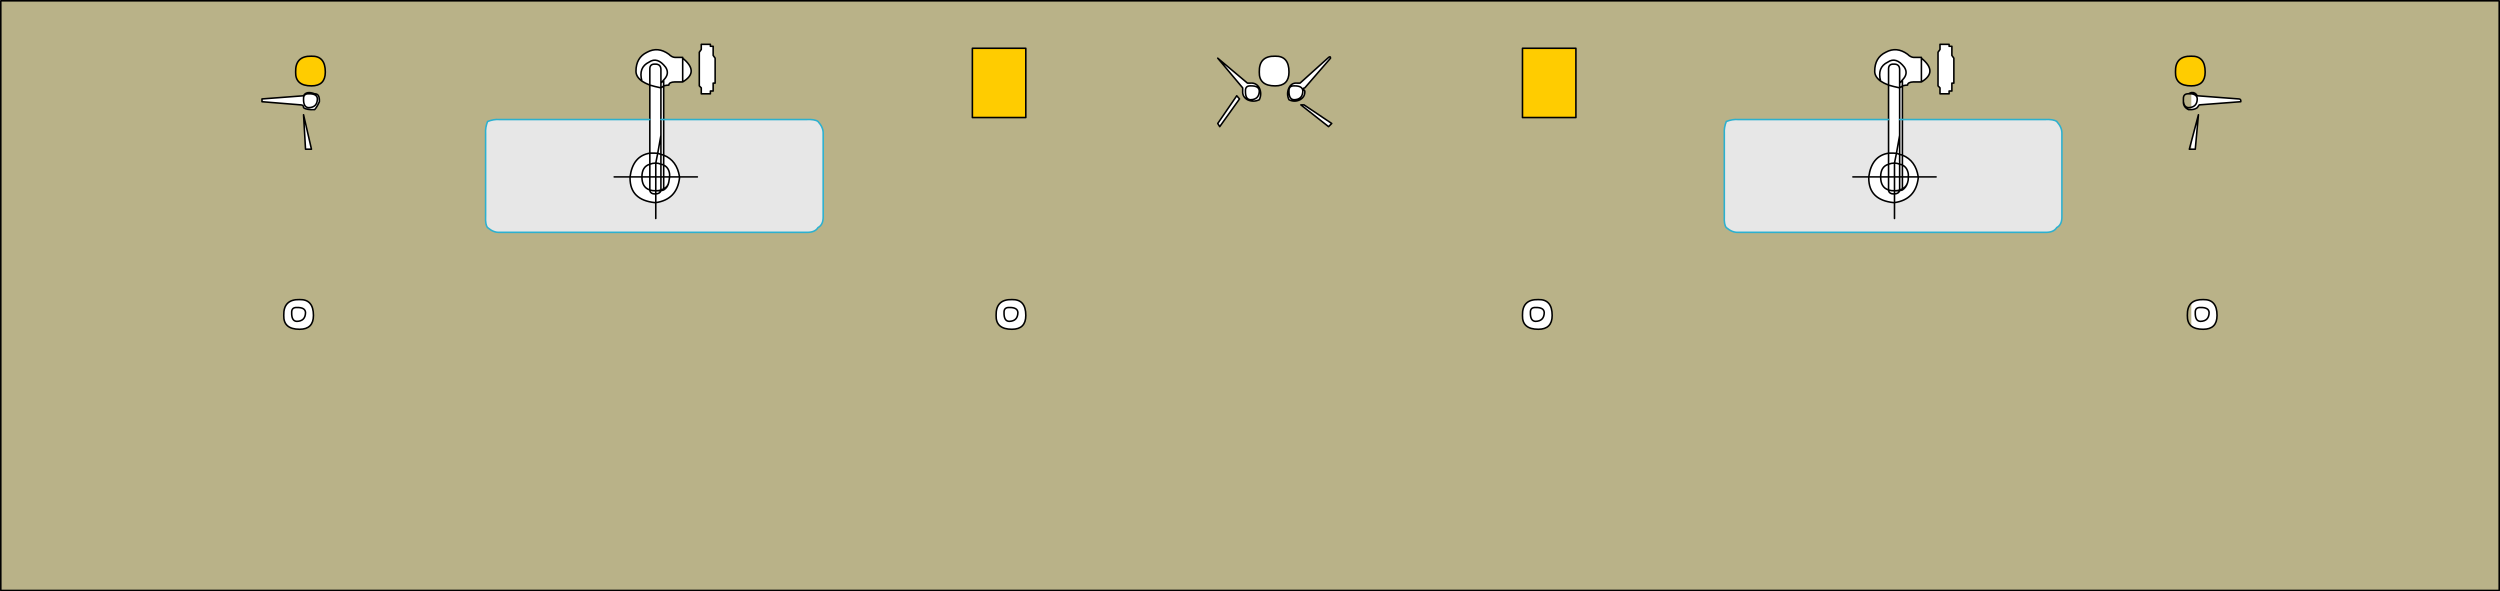 <?xml version="1.0" encoding="utf-8"?>
<!-- Generator: Adobe Illustrator 15.0.2, SVG Export Plug-In . SVG Version: 6.00 Build 0)  -->
<!DOCTYPE svg PUBLIC "-//W3C//DTD SVG 1.1//EN" "http://www.w3.org/Graphics/SVG/1.1/DTD/svg11.dtd">
<svg version="1.1" id="Layer_1" xmlns="http://www.w3.org/2000/svg" xmlns:xlink="http://www.w3.org/1999/xlink" x="0px" y="0px"
	 width="157.925px" height="37.35px" viewBox="0 0 157.925 37.35" enable-background="new 0 0 157.925 37.35" xml:space="preserve">
<path fill-rule="evenodd" clip-rule="evenodd" fill="#E7E7E7" d="M119.675,12.8c0.89-0.129,1.39-0.646,1.5-1.55v-0.075h1.125h-1.125
	c-0.103-0.686-0.437-1.145-1-1.375V7.55h9c0.367-0.017,0.617,0.025,0.75,0.125c0.225,0.25,0.333,0.5,0.325,0.75v5.25
	c0.008,0.35-0.1,0.583-0.325,0.7c-0.133,0.216-0.383,0.316-0.75,0.3H109.8c-0.25,0.017-0.5-0.083-0.75-0.3
	c-0.1-0.117-0.142-0.35-0.125-0.7v-5.25c-0.017-0.25,0.025-0.5,0.125-0.75c0.25-0.1,0.5-0.142,0.75-0.125h9.5v2.125
	c-0.718,0.117-1.135,0.617-1.25,1.5v0.075c0,0.925,0.525,1.442,1.575,1.55H119.675v1V12.8z M118.05,11.175h-1H118.05z M41.05,9.675
	c-0.718,0.117-1.135,0.617-1.25,1.5h-1h1v0.075c0,0.925,0.525,1.442,1.575,1.55h0.05c0.89-0.129,1.39-0.646,1.5-1.55v-0.075
	c-0.103-0.686-0.437-1.145-1-1.375V7.55h9c0.367-0.017,0.617,0.025,0.75,0.125c0.225,0.25,0.333,0.5,0.325,0.75v5.25
	c0.008,0.35-0.1,0.583-0.325,0.7c-0.133,0.216-0.383,0.316-0.75,0.3H31.55c-0.25,0.017-0.5-0.083-0.75-0.3
	c-0.1-0.117-0.142-0.35-0.125-0.7v-5.25c-0.017-0.25,0.025-0.5,0.125-0.75c0.25-0.1,0.5-0.142,0.75-0.125h9.5V9.675z M42.925,11.175
	h1.125H42.925z M41.425,12.8v1V12.8z"/>
<path fill-rule="evenodd" clip-rule="evenodd" fill="#FFCC00" d="M99.55,3.05v4.375h-3.375V3.05H99.55z M137.425,4.55
	c-0.017-0.683,0.317-1.017,1-1c0.583-0.017,0.875,0.317,0.875,1c0,0.583-0.292,0.875-0.875,0.875
	C137.742,5.425,137.408,5.133,137.425,4.55z M20.55,4.55c0,0.583-0.292,0.875-0.875,0.875c-0.683,0-1.017-0.292-1-0.875
	c-0.017-0.683,0.317-1.017,1-1C20.258,3.533,20.55,3.867,20.55,4.55z M61.425,3.05H64.8v4.375h-3.375V3.05z"/>
<path fill-rule="evenodd" clip-rule="evenodd" fill="#B9B288" d="M99.55,3.05h-3.375v4.375h3.375V3.05z M82.425,5.55l1.625-1.875
	c0-0.117-0.058-0.117-0.175,0l-1.75,1.575h-0.2c-0.225-0.017-0.392,0.083-0.5,0.3c-0.117,0.25-0.117,0.5,0,0.75
	c0.233,0.117,0.467,0.117,0.7,0c0.216-0.125,0.316-0.309,0.3-0.55C82.308,5.625,82.308,5.558,82.425,5.55z M80.55,3.55
	c-0.683-0.017-1.017,0.317-1,1c-0.017,0.583,0.317,0.875,1,0.875c0.583,0,0.875-0.292,0.875-0.875
	C81.425,3.867,81.133,3.533,80.55,3.55z M82.175,6.625L83.925,8l0.2-0.2l-1.75-1.175H82.175z M121.375,3.675v-0.05h-0.5
	c-0.125-0.008-0.25-0.075-0.375-0.2c-0.458-0.333-0.917-0.375-1.375-0.125c-0.467,0.225-0.7,0.625-0.7,1.2
	c-0.002,0.231,0.123,0.44,0.375,0.625c0.131,0.087,0.298,0.17,0.5,0.25V7.55h-9.5c-0.25-0.017-0.5,0.025-0.75,0.125
	c-0.1,0.25-0.142,0.5-0.125,0.75v5.25c-0.017,0.35,0.025,0.583,0.125,0.7c0.25,0.216,0.5,0.316,0.75,0.3h19.375
	c0.367,0.017,0.617-0.083,0.75-0.3c0.225-0.117,0.333-0.35,0.325-0.7v-5.25c0.008-0.25-0.1-0.5-0.325-0.75
	c-0.133-0.1-0.383-0.142-0.75-0.125h-9V5.425c0.137-0.034,0.245-0.051,0.325-0.05c0.008-0.125,0.133-0.192,0.375-0.2h0.5
	C122.091,4.754,122.091,4.254,121.375,3.675z M137.425,4.55c-0.017,0.583,0.317,0.875,1,0.875c0.583,0,0.875-0.292,0.875-0.875
	c0-0.683-0.292-1.017-0.875-1C137.742,3.533,137.408,3.867,137.425,4.55z M138.425,5.85c-0.054,0.016-0.113,0.041-0.175,0.075
	c0.064-0.001,0.122-0.001,0.175,0c-0.053-0.001-0.111-0.001-0.175,0C138.312,5.891,138.371,5.866,138.425,5.85v0.075v0.85v0.15
	c0.157-0.009,0.282-0.051,0.375-0.125l0.125-0.175l2.625-0.2c0.017-0.116-0.025-0.175-0.125-0.175l-2.625-0.2
	C138.707,5.889,138.582,5.822,138.425,5.85z M138.25,5.925c-0.225-0.008-0.333,0.1-0.325,0.325c-0.002,0.064-0.002,0.123,0,0.175
	c0.034,0.24,0.142,0.365,0.325,0.375c0.064-0.001,0.122-0.01,0.175-0.025c-0.053,0.015-0.111,0.023-0.175,0.025
	c-0.184-0.01-0.292-0.135-0.325-0.375c-0.002-0.052-0.002-0.11,0-0.175C137.917,6.025,138.025,5.917,138.25,5.925z M122.55,3.125
	L122.425,3.3v2.125l0.125,0.125v0.375h0.575V5.75h0.175v-0.5h0.125V3.675L123.3,3.5V2.925h-0.175V2.8h-0.575V3.125z M137.925,6.425
	c-0.008,0.225,0.1,0.392,0.325,0.5c0.062,0.004,0.121,0.004,0.175,0c-0.054,0.004-0.113,0.004-0.175,0
	C138.025,6.816,137.917,6.65,137.925,6.425z M138.425,9.425H138.3l0.125-0.475L138.3,9.425H138.425z M138.425,8.95v0.475h0.25
	l0.2-2.175L138.425,8.95z M138.425,19.15c-0.175,0.167-0.258,0.425-0.25,0.775c-0.008,0.299,0.075,0.524,0.25,0.675
	c-0.175-0.151-0.258-0.376-0.25-0.675C138.167,19.575,138.25,19.317,138.425,19.15v1.45c0.167,0.133,0.417,0.2,0.75,0.2
	c0.583,0,0.875-0.292,0.875-0.875c0-0.683-0.292-1.017-0.875-1C138.841,18.917,138.591,18.992,138.425,19.15z M98.05,19.925
	c0-0.683-0.292-1.017-0.875-1c-0.683-0.017-1.017,0.317-1,1c-0.017,0.583,0.317,0.875,1,0.875
	C97.758,20.8,98.05,20.508,98.05,19.925z M157.875,37.3H0.05V0.05h157.825V37.3z M19.3,9.425h0.375l-0.5-2.175L19.3,9.425z
	 M16.55,6.25v0.175l2.45,0.2c0.117,0,0.175,0.058,0.175,0.175c0.117,0.1,0.35,0.142,0.7,0.125c0.1-0.108,0.2-0.275,0.3-0.5
	c0.017-0.342-0.083-0.508-0.3-0.5c-0.35-0.133-0.583-0.092-0.7,0.125L16.55,6.25z M20.55,4.55c0-0.683-0.292-1.017-0.875-1
	c-0.683-0.017-1.017,0.317-1,1c-0.017,0.583,0.317,0.875,1,0.875C20.258,5.425,20.55,5.133,20.55,4.55z M41.05,7.55h-9.5
	c-0.25-0.017-0.5,0.025-0.75,0.125c-0.1,0.25-0.142,0.5-0.125,0.75v5.25c-0.017,0.35,0.025,0.583,0.125,0.7
	c0.25,0.216,0.5,0.316,0.75,0.3h19.375c0.367,0.017,0.617-0.083,0.75-0.3c0.225-0.117,0.333-0.35,0.325-0.7v-5.25
	c0.008-0.25-0.1-0.5-0.325-0.75c-0.133-0.1-0.383-0.142-0.75-0.125h-9V5.425c0.137-0.034,0.245-0.051,0.325-0.05
	c0.008-0.125,0.133-0.192,0.375-0.2h0.5c0.716-0.421,0.716-0.921,0-1.5v-0.05h-0.5c-0.125-0.008-0.25-0.075-0.375-0.2
	C41.792,3.092,41.333,3.05,40.875,3.3c-0.467,0.225-0.7,0.625-0.7,1.2c-0.002,0.231,0.123,0.44,0.375,0.625
	c0.131,0.087,0.298,0.17,0.5,0.25V7.55z M78.125,6.05l-1.2,1.75L77.05,8l1.25-1.75L78.125,6.05z M78.5,5.75
	c-0.017,0.241,0.083,0.424,0.3,0.55c0.25,0.117,0.5,0.117,0.75,0c0.117-0.25,0.117-0.5,0-0.75c-0.125-0.217-0.309-0.317-0.55-0.3
	h-0.2l-1.875-1.575L78.5,5.55V5.75z M44.875,2.8H44.3v0.325L44.175,3.3v2.125L44.3,5.55v0.375h0.575V5.75h0.175v-0.5h0.125V3.675
	L45.05,3.5V2.925h-0.175V2.8z M61.425,3.05v4.375H64.8V3.05H61.425z M64.8,19.925c0-0.683-0.292-1.017-0.875-1
	c-0.683-0.017-1.017,0.317-1,1c-0.017,0.583,0.317,0.875,1,0.875C64.508,20.8,64.8,20.508,64.8,19.925z M18.925,20.8
	c0.583,0,0.875-0.292,0.875-0.875c0-0.683-0.292-1.017-0.875-1c-0.683-0.017-1.017,0.317-1,1C17.908,20.508,18.242,20.8,18.925,20.8
	z"/>
<path fill-rule="evenodd" clip-rule="evenodd" fill="none" stroke="#000000" stroke-width="0.1" stroke-linecap="round" stroke-linejoin="round" stroke-miterlimit="3" d="
	M99.55,3.05v4.375h-3.375V3.05H99.55z M82.425,5.55l1.625-1.875c0-0.117-0.058-0.117-0.175,0l-1.75,1.575h-0.2
	c-0.225-0.017-0.392,0.083-0.5,0.3c-0.117,0.25-0.117,0.5,0,0.75c0.233,0.117,0.467,0.117,0.7,0c0.216-0.125,0.316-0.309,0.3-0.55
	C82.308,5.625,82.308,5.558,82.425,5.55z M81.425,5.75c-0.008,0.358,0.1,0.542,0.325,0.55c0.358-0.008,0.542-0.192,0.55-0.55
	c-0.008-0.225-0.192-0.333-0.55-0.325C81.525,5.417,81.417,5.525,81.425,5.75z M80.55,3.55c-0.683-0.017-1.017,0.317-1,1
	c-0.017,0.583,0.317,0.875,1,0.875c0.583,0,0.875-0.292,0.875-0.875C81.425,3.867,81.133,3.533,80.55,3.55z M82.175,6.625L83.925,8
	l0.2-0.2l-1.75-1.175H82.175z M121.375,3.675v-0.05h-0.5c-0.125-0.008-0.25-0.075-0.375-0.2c-0.458-0.333-0.917-0.375-1.375-0.125
	c-0.467,0.225-0.7,0.625-0.7,1.2c-0.002,0.231,0.123,0.44,0.375,0.625c-0.159-0.579-0.009-0.979,0.45-1.2
	c0.35-0.242,0.7-0.133,1.05,0.325c0.178,0.276,0.136,0.543-0.125,0.8v0.375c0.137-0.034,0.245-0.051,0.325-0.05
	c0.008-0.125,0.133-0.192,0.375-0.2h0.5V3.675z M119.3,4.375v1c0.201,0.061,0.434,0.12,0.7,0.175v-0.3V4.375
	c-0.009-0.225-0.134-0.333-0.375-0.325C119.4,4.042,119.292,4.15,119.3,4.375z M118.8,5.125c0.131,0.087,0.298,0.17,0.5,0.25V7.55
	 M120.175,5.425c-0.052,0.047-0.111,0.088-0.175,0.125v2v1v1.2c0.061,0.015,0.12,0.032,0.175,0.05v0.625
	c0.208,0.102,0.333,0.293,0.375,0.575v0.175h0.625v0.075c-0.11,0.904-0.61,1.42-1.5,1.55h-0.05c-1.05-0.108-1.575-0.625-1.575-1.55
	v-0.075h-1 M120.175,7.55V5.425 M120,5.25c0.068-0.06,0.126-0.127,0.175-0.2 M120.175,7.55V9.8c0.563,0.23,0.897,0.689,1,1.375
	h1.125 M120,10.375v0.8h0.175v-0.75C120.123,10.401,120.064,10.384,120,10.375c-0.097-0.046-0.206-0.071-0.325-0.075v0.875H120V12
	c0.065-0.018,0.124-0.043,0.175-0.075v-0.75h0.375c0.004,0.146-0.013,0.271-0.05,0.375c-0.058,0.193-0.166,0.343-0.325,0.45
	c-0.051,0.017-0.11,0.034-0.175,0.05c-0.045,0.125-0.154,0.192-0.325,0.2 M119.8,9.675c-0.062,0.007-0.121,0.007-0.175,0
	c-0.114,0-0.222,0-0.325,0v0.7c0.108-0.046,0.233-0.071,0.375-0.075L119.8,9.675z M120,8.55l-0.2,1.125
	c0.064,0.032,0.13,0.057,0.2,0.075v0.625 M119.675,12.8v-0.55h-0.05c-0.175,0.005-0.284-0.062-0.325-0.2V12
	c-0.333-0.105-0.5-0.38-0.5-0.825h-0.75c0.115-0.883,0.532-1.383,1.25-1.5V7.55 M119.3,12c0.108,0.038,0.233,0.054,0.375,0.05
	v-0.875H119.3V12z M119.3,11.175h-0.5c0-0.437,0.167-0.704,0.5-0.8V11.175z M120.5,11.55c-0.06,0.176-0.168,0.301-0.325,0.375V12
	 M120,12c-0.081,0.03-0.172,0.047-0.275,0.05c0.099,0,0.191,0,0.275,0V12z M119.675,12.05h0.05 M119.675,12.05v0.2 M119.675,12.8v1
	 M137.425,4.55c-0.017-0.683,0.317-1.017,1-1c0.583-0.017,0.875,0.317,0.875,1c0,0.583-0.292,0.875-0.875,0.875
	C137.742,5.425,137.408,5.133,137.425,4.55z M138.425,5.85c-0.054,0.016-0.113,0.041-0.175,0.075c0.064-0.001,0.122-0.001,0.175,0
	 M138.25,5.925c-0.225-0.008-0.333,0.1-0.325,0.325c-0.002,0.064-0.002,0.123,0,0.175c0.034,0.24,0.142,0.365,0.325,0.375
	c0.064-0.001,0.122-0.01,0.175-0.025c0.243-0.056,0.368-0.231,0.375-0.525c-0.007-0.185-0.132-0.293-0.375-0.325 M138.425,6.925
	c0.157-0.009,0.282-0.051,0.375-0.125l0.125-0.175l2.625-0.2c0.017-0.116-0.025-0.175-0.125-0.175l-2.625-0.2
	c-0.093-0.161-0.218-0.228-0.375-0.2 M122.55,3.125L122.425,3.3v2.125l0.125,0.125v0.375h0.575V5.75h0.175v-0.5h0.125V3.675
	L123.3,3.5V2.925h-0.175V2.8h-0.575V3.125z M121.375,5.175c0.716-0.421,0.716-0.921,0-1.5 M137.925,6.425
	c-0.008,0.225,0.1,0.392,0.325,0.5c0.062,0.004,0.121,0.004,0.175,0 M138.425,9.425H138.3l0.125-0.475l0.45-1.7l-0.2,2.175H138.425z
	 M139,19.425c-0.225-0.008-0.333,0.1-0.325,0.325c-0.008,0.358,0.1,0.542,0.325,0.55c0.358-0.008,0.542-0.192,0.55-0.55
	C139.542,19.525,139.358,19.417,139,19.425z M138.425,20.6c0.167,0.133,0.417,0.2,0.75,0.2c0.583,0,0.875-0.292,0.875-0.875
	c0-0.683-0.292-1.017-0.875-1c-0.333-0.008-0.583,0.067-0.75,0.225c-0.175,0.167-0.258,0.425-0.25,0.775
	C138.167,20.224,138.25,20.449,138.425,20.6z M98.05,19.925c0-0.683-0.292-1.017-0.875-1c-0.683-0.017-1.017,0.317-1,1
	c-0.017,0.583,0.317,0.875,1,0.875C97.758,20.8,98.05,20.508,98.05,19.925z M97.55,19.75c-0.008-0.225-0.192-0.333-0.55-0.325
	c-0.225-0.008-0.333,0.1-0.325,0.325c-0.008,0.358,0.1,0.542,0.325,0.55C97.358,20.292,97.542,20.108,97.55,19.75z M157.875,37.3
	H0.05V0.05h157.825V37.3z M19.3,9.425h0.375l-0.5-2.175L19.3,9.425z M19.5,6.8c0.358-0.008,0.542-0.192,0.55-0.55
	c-0.008-0.225-0.192-0.333-0.55-0.325c-0.225-0.008-0.333,0.1-0.325,0.325C19.167,6.608,19.275,6.792,19.5,6.8z M16.55,6.25v0.175
	l2.45,0.2c0.117,0,0.175,0.058,0.175,0.175c0.117,0.1,0.35,0.142,0.7,0.125c0.1-0.108,0.2-0.275,0.3-0.5
	c0.017-0.342-0.083-0.508-0.3-0.5c-0.35-0.133-0.583-0.092-0.7,0.125L16.55,6.25z M20.55,4.55c0-0.683-0.292-1.017-0.875-1
	c-0.683-0.017-1.017,0.317-1,1c-0.017,0.583,0.317,0.875,1,0.875C20.258,5.425,20.55,5.133,20.55,4.55z M39.8,11.175h-1
	 M41.425,12.8h-0.05c-1.05-0.108-1.575-0.625-1.575-1.55v-0.075 M41.925,7.55V9.8c0.563,0.23,0.897,0.689,1,1.375h1.125 M44.875,2.8
	H44.3v0.325L44.175,3.3v2.125L44.3,5.55v0.375h0.575V5.75h0.175v-0.5h0.125V3.675L45.05,3.5V2.925h-0.175V2.8z M41.375,4.05
	c-0.225-0.008-0.333,0.1-0.325,0.325v1c0.201,0.061,0.434,0.12,0.7,0.175v-0.3V4.375C41.741,4.15,41.616,4.042,41.375,4.05z
	 M43.125,3.675v-0.05h-0.5c-0.125-0.008-0.25-0.075-0.375-0.2C41.792,3.092,41.333,3.05,40.875,3.3c-0.467,0.225-0.7,0.625-0.7,1.2
	c-0.002,0.231,0.123,0.44,0.375,0.625c-0.159-0.579-0.009-0.979,0.45-1.2c0.35-0.242,0.7-0.133,1.05,0.325
	c0.178,0.276,0.136,0.543-0.125,0.8v0.375c0.137-0.034,0.245-0.051,0.325-0.05c0.008-0.125,0.133-0.192,0.375-0.2h0.5V3.675z
	 M40.55,5.125c0.131,0.087,0.298,0.17,0.5,0.25V7.55v2.125 M41.925,5.425c-0.052,0.047-0.111,0.088-0.175,0.125v2v1v1.2
	c0.061,0.015,0.12,0.032,0.175,0.05 M41.925,7.55V5.425 M41.75,5.25c0.068-0.06,0.126-0.127,0.175-0.2 M43.125,5.175
	c0.716-0.421,0.716-0.921,0-1.5 M41.75,9.75v0.625c0.064,0.009,0.123,0.026,0.175,0.05V9.8 M41.375,9.675c-0.114,0-0.222,0-0.325,0
	v0.7c0.108-0.046,0.233-0.071,0.375-0.075l0.125-0.625C41.488,9.682,41.429,9.682,41.375,9.675z M41.425,10.3v0.875h0.325v-0.8
	C41.653,10.329,41.544,10.304,41.425,10.3z M41.75,8.55l-0.2,1.125c0.064,0.032,0.13,0.057,0.2,0.075 M41.05,11.175h-0.5
	c0,0.445,0.167,0.72,0.5,0.825V11.175z M41.05,12.05c0.042,0.139,0.149,0.206,0.325,0.2h0.05v-0.2
	c-0.142,0.004-0.267-0.012-0.375-0.05V12.05z M42.925,11.175H42.3L42.25,11.5c-0.039,0.225-0.147,0.392-0.325,0.5
	c-0.052,0.017-0.11,0.034-0.175,0.05c-0.045,0.125-0.154,0.192-0.325,0.2v0.55c0.89-0.129,1.39-0.646,1.5-1.55V11.175z M42.3,11.175
	V11c-0.034-0.277-0.159-0.469-0.375-0.575v0.75H42.3z M41.425,11.175v0.875h0.05c0.104-0.002,0.195-0.02,0.275-0.05v-0.825h0.175
	 M41.475,12.05c0.1,0,0.191,0,0.275,0V12c0.064-0.018,0.123-0.043,0.175-0.075v-0.75 M42.25,11.5
	c-0.041,0.206-0.149,0.348-0.325,0.425V12 M41.05,10.375v0.8h0.375 M41.05,10.375c-0.333,0.096-0.5,0.363-0.5,0.8H39.8
	c0.115-0.883,0.532-1.383,1.25-1.5 M41.425,12.8v1 M78.125,6.05l-1.2,1.75L77.05,8l1.25-1.75L78.125,6.05z M78.5,5.75
	c-0.017,0.241,0.083,0.424,0.3,0.55c0.25,0.117,0.5,0.117,0.75,0c0.117-0.25,0.117-0.5,0-0.75c-0.125-0.217-0.309-0.317-0.55-0.3
	h-0.2l-1.875-1.575L78.5,5.55V5.75z M79,5.425c-0.225-0.008-0.333,0.1-0.325,0.325C78.667,6.108,78.775,6.292,79,6.3
	c0.358-0.008,0.542-0.192,0.55-0.55C79.542,5.525,79.358,5.417,79,5.425z M61.425,3.05v4.375H64.8V3.05H61.425z M64.8,19.925
	c0-0.683-0.292-1.017-0.875-1c-0.683-0.017-1.017,0.317-1,1c-0.017,0.583,0.317,0.875,1,0.875C64.508,20.8,64.8,20.508,64.8,19.925z
	 M63.75,20.3c0.358-0.008,0.542-0.192,0.55-0.55c-0.008-0.225-0.192-0.333-0.55-0.325c-0.225-0.008-0.333,0.1-0.325,0.325
	C63.417,20.108,63.525,20.292,63.75,20.3z M18.75,20.3c0.358-0.008,0.542-0.192,0.55-0.55c-0.008-0.225-0.192-0.333-0.55-0.325
	c-0.225-0.008-0.333,0.1-0.325,0.325C18.417,20.108,18.525,20.292,18.75,20.3z M18.925,20.8c0.583,0,0.875-0.292,0.875-0.875
	c0-0.683-0.292-1.017-0.875-1c-0.683-0.017-1.017,0.317-1,1C17.908,20.508,18.242,20.8,18.925,20.8z"/>
<path fill-rule="evenodd" clip-rule="evenodd" fill="none" stroke="#2CB0CF" stroke-width="0.1" stroke-linecap="round" stroke-linejoin="round" stroke-miterlimit="3" d="
	M120,7.55h0.175 M119.3,7.55h-9.5c-0.25-0.017-0.5,0.025-0.75,0.125c-0.1,0.25-0.142,0.5-0.125,0.75v5.25
	c-0.017,0.35,0.025,0.583,0.125,0.7c0.25,0.216,0.5,0.316,0.75,0.3h19.375c0.367,0.017,0.617-0.083,0.75-0.3
	c0.225-0.117,0.333-0.35,0.325-0.7v-5.25c0.008-0.25-0.1-0.5-0.325-0.75c-0.133-0.1-0.383-0.142-0.75-0.125h-9 M41.05,7.55h-9.5
	c-0.25-0.017-0.5,0.025-0.75,0.125c-0.1,0.25-0.142,0.5-0.125,0.75v5.25c-0.017,0.35,0.025,0.583,0.125,0.7
	c0.25,0.216,0.5,0.316,0.75,0.3h19.375c0.367,0.017,0.617-0.083,0.75-0.3c0.225-0.117,0.333-0.35,0.325-0.7v-5.25
	c0.008-0.25-0.1-0.5-0.325-0.75c-0.133-0.1-0.383-0.142-0.75-0.125h-9 M41.75,7.55h0.175"/>
</svg>
